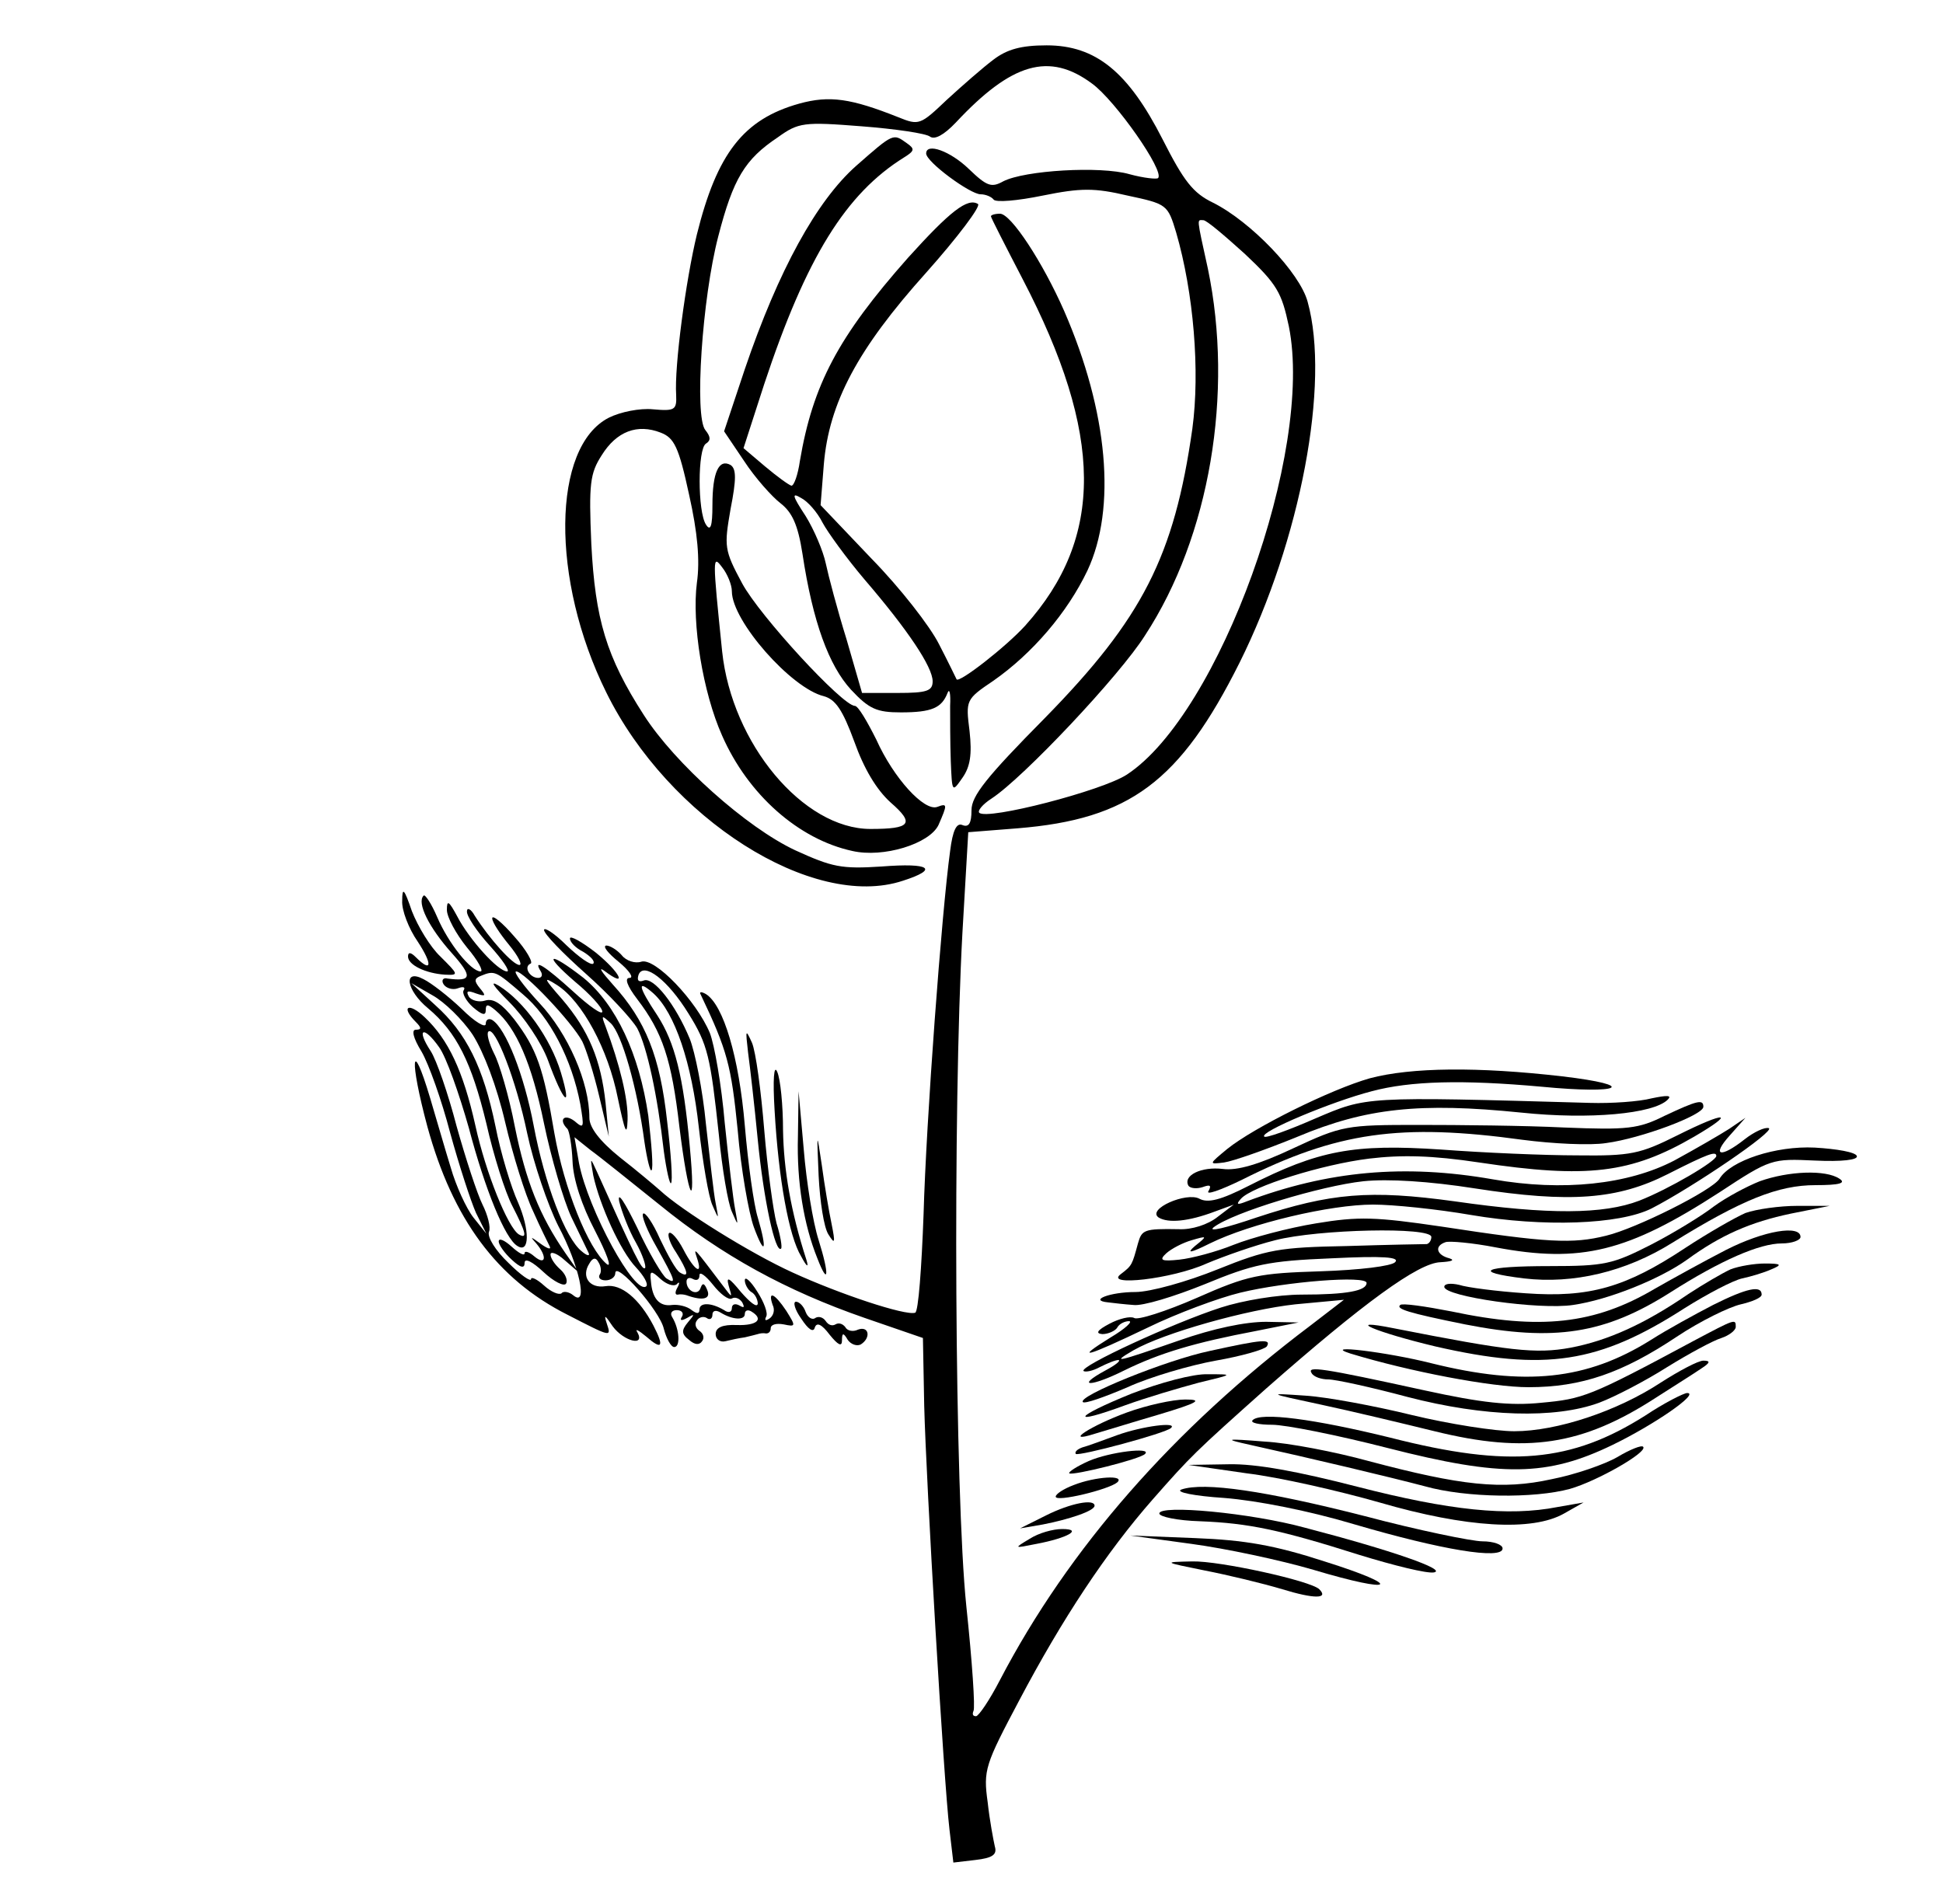 <?xml version="1.0" standalone="no"?>
<!DOCTYPE svg PUBLIC "-//W3C//DTD SVG 20010904//EN"
 "http://www.w3.org/TR/2001/REC-SVG-20010904/DTD/svg10.dtd">
<svg version="1.0" xmlns="http://www.w3.org/2000/svg"
 width="300pt" height="294pt" viewBox="0 0 300 294"
 preserveAspectRatio="xMidYMid meet">
<g transform="translate(0,294) scale(0.1,-0.1)"
fill="#000000" stroke="none">
<path d="M1534 2848 c-16 -12 -48 -40 -72 -62 -41 -39 -43 -40 -75 -27 -73 29
-106 34 -153 21 -86 -24 -127 -77 -158 -202 -17 -70 -35 -204 -32 -248 1 -23
-2 -25 -36 -22 -20 2 -50 -4 -68 -13 -88 -45 -90 -250 -4 -424 96 -195 319
-337 458 -291 56 18 43 28 -33 22 -62 -4 -76 -1 -133 25 -75 35 -186 134 -234
209 -58 90 -75 148 -81 264 -4 93 -2 109 16 137 23 37 55 49 91 35 21 -8 28
-22 44 -96 13 -58 17 -101 12 -136 -8 -62 9 -169 39 -236 40 -91 118 -160 201
-178 48 -11 119 11 133 40 14 32 14 34 -2 28 -20 -7 -67 44 -94 104 -14 28
-28 52 -33 52 -19 0 -147 139 -174 189 -28 52 -28 57 -18 115 9 46 9 62 0 68
-18 10 -28 -11 -28 -62 0 -33 -3 -41 -10 -30 -13 20 -13 117 0 125 8 5 7 11
-1 21 -17 21 -5 203 20 299 23 89 41 119 92 153 32 23 40 24 129 17 52 -4 100
-11 106 -16 7 -5 21 2 40 22 86 92 144 109 210 60 36 -26 113 -136 102 -146
-2 -2 -22 0 -44 6 -45 13 -162 6 -195 -11 -18 -10 -25 -8 -53 19 -29 28 -66
41 -66 24 0 -13 68 -63 84 -63 8 0 17 -4 20 -8 3 -5 37 -2 76 6 59 12 80 12
131 0 61 -13 62 -14 75 -57 27 -93 37 -214 25 -303 -28 -197 -77 -293 -228
-447 -90 -91 -113 -120 -113 -142 0 -20 -4 -27 -14 -23 -9 4 -15 -8 -19 -40
-13 -94 -37 -417 -41 -561 -3 -82 -8 -151 -13 -152 -15 -5 -117 29 -189 62
-66 30 -173 97 -205 127 -8 7 -35 30 -62 51 -31 25 -47 46 -47 61 0 55 -33
130 -77 177 -25 27 -41 49 -36 49 12 0 86 -78 102 -108 6 -12 18 -50 26 -84
l15 -63 -5 52 c-7 66 -26 112 -67 160 -29 33 -30 36 -8 22 39 -25 79 -99 94
-175 11 -52 14 -60 15 -33 1 32 -12 85 -34 144 -7 18 -6 18 8 5 17 -16 41
-100 52 -183 4 -27 9 -47 11 -44 3 3 0 40 -5 84 -14 96 -50 172 -100 213 -54
42 -64 38 -13 -6 23 -19 42 -40 42 -46 0 -6 -20 8 -45 31 -43 39 -63 52 -50
31 3 -5 2 -10 -4 -10 -13 0 -23 17 -12 22 5 1 -6 21 -25 42 -19 22 -34 34 -34
28 0 -6 12 -24 26 -41 14 -17 21 -31 16 -31 -10 0 -46 40 -69 76 -6 11 -12 13
-12 7 -1 -7 15 -31 35 -53 20 -22 32 -40 27 -40 -14 0 -59 50 -77 85 -13 24
-16 26 -16 10 0 -11 14 -37 31 -58 17 -20 26 -37 21 -37 -15 0 -50 44 -67 84
-9 21 -19 36 -21 33 -11 -11 9 -50 43 -88 33 -37 32 -45 -6 -40 -7 2 -10 -3
-6 -9 4 -6 14 -9 22 -6 8 3 12 2 9 -3 -3 -4 3 -16 14 -26 14 -12 20 -14 20 -5
0 10 3 10 15 0 32 -27 56 -82 75 -175 11 -53 30 -118 42 -144 12 -25 24 -50
27 -56 2 -5 -3 -4 -11 3 -25 20 -57 104 -74 194 -15 79 -43 150 -64 163 -5 3
-10 1 -10 -6 0 -7 -17 3 -37 23 -21 20 -47 40 -59 46 -32 17 -27 -17 7 -45 44
-37 67 -83 90 -178 11 -49 29 -106 40 -127 21 -41 24 -52 10 -44 -17 11 -51
95 -67 168 -19 85 -42 133 -78 167 -25 24 -38 17 -14 -7 9 -9 9 -12 0 -12 -7
0 -4 -13 9 -34 11 -19 31 -75 44 -125 14 -51 32 -106 40 -124 l16 -32 -20 25
c-11 14 -27 49 -35 77 -9 29 -23 78 -32 108 -29 97 -32 59 -4 -45 39 -142 107
-235 216 -290 68 -35 68 -35 61 -14 -5 15 -3 14 9 -4 17 -23 51 -32 38 -9 -4
6 2 3 14 -7 24 -21 28 -16 11 17 -22 42 -50 65 -74 61 -25 -4 -38 15 -25 35 5
9 10 10 14 2 4 -6 5 -15 2 -19 -3 -5 1 -9 9 -9 8 0 15 5 15 11 0 20 69 -58 75
-86 4 -15 11 -28 16 -28 10 0 8 28 -3 46 -4 6 -1 11 7 11 8 0 11 -5 8 -10 -4
-6 -1 -7 8 -2 12 7 12 6 1 -7 -10 -12 -10 -18 2 -27 9 -8 16 -8 20 -2 4 5 2
12 -4 16 -6 4 -8 11 -4 16 3 5 10 7 15 4 5 -4 9 -1 9 5 0 6 5 8 13 3 18 -11
37 -12 37 -2 0 6 5 7 10 4 20 -12 9 -22 -22 -21 -23 1 -33 -4 -33 -14 0 -8 7
-13 15 -11 8 2 22 5 30 6 8 2 17 4 20 5 3 1 8 2 13 1 4 0 7 3 7 8 0 6 9 8 20
6 19 -4 19 -3 4 21 -18 27 -29 32 -21 9 4 -8 1 -17 -5 -21 -6 -4 -8 -3 -5 3 3
5 -3 22 -14 39 -10 16 -19 24 -19 17 0 -6 5 -15 10 -18 6 -3 10 -12 10 -18 -1
-7 -12 2 -26 18 -18 22 -23 25 -19 10 6 -20 6 -20 -9 0 -44 58 -46 61 -40 43
10 -29 -4 -20 -21 13 -9 17 -19 28 -22 25 -3 -3 2 -17 11 -30 18 -29 21 -40 6
-31 -6 3 -19 27 -31 52 -11 25 -23 42 -26 39 -3 -3 6 -26 21 -52 29 -52 31
-58 15 -48 -6 4 -27 39 -45 78 -19 39 -31 58 -28 41 4 -16 15 -45 26 -64 10
-18 16 -36 14 -39 -5 -4 -16 19 -74 148 -11 24 -11 24 -6 -5 10 -46 42 -117
66 -142 12 -13 19 -25 16 -29 -17 -16 -90 118 -104 190 l-7 40 25 -20 c14 -10
61 -48 106 -84 97 -79 196 -133 317 -175 l90 -31 2 -105 c3 -118 30 -578 39
-654 l6 -51 34 4 c26 3 34 8 30 21 -2 9 -8 40 -11 68 -7 50 -4 58 49 158 66
125 134 228 206 310 59 67 64 72 175 171 150 132 235 194 269 195 17 1 23 3
14 6 -20 5 -24 19 -6 25 6 2 41 -1 77 -8 132 -25 204 -7 346 85 79 52 81 52
147 49 42 -2 67 1 65 7 -2 6 -31 11 -65 13 -60 3 -130 -20 -147 -48 -11 -18
-129 -77 -175 -88 -52 -13 -91 -11 -254 14 -102 15 -128 16 -194 5 -43 -7 -99
-22 -127 -33 -27 -11 -65 -21 -84 -23 -28 -3 -32 -1 -20 10 8 7 25 16 39 20
24 7 25 7 5 -9 -14 -12 -7 -11 23 4 63 31 186 60 252 60 31 0 99 -7 151 -16
112 -19 229 -15 279 10 64 33 192 120 181 124 -6 2 -23 -6 -37 -17 -38 -30
-52 -26 -23 6 l24 27 -25 -17 c-14 -9 -52 -31 -85 -49 -71 -37 -172 -48 -280
-29 -137 24 -255 13 -380 -34 -15 -6 -17 -5 -9 4 17 19 125 53 198 62 50 6 97
5 170 -6 167 -25 234 -17 332 40 65 38 50 40 -26 2 -58 -29 -72 -32 -155 -31
-49 0 -144 4 -210 9 -135 9 -189 -1 -297 -56 -43 -22 -63 -27 -76 -20 -20 11
-82 -16 -63 -29 15 -9 46 -6 86 9 l30 11 -25 -19 c-15 -12 -40 -20 -60 -19
-54 1 -57 -1 -63 -22 -9 -33 -9 -34 -26 -47 -28 -20 79 -8 132 16 26 11 74 28
106 36 66 17 241 21 241 5 0 -5 -3 -10 -7 -11 -5 0 -60 -1 -123 -3 -105 -2
-123 -5 -200 -36 -47 -19 -104 -35 -127 -35 -39 0 -73 -13 -42 -16 8 -1 25 -3
39 -4 14 -2 63 13 110 32 75 31 98 36 195 40 81 4 107 2 99 -6 -6 -6 -54 -12
-115 -14 -95 -3 -112 -6 -191 -41 -48 -21 -92 -35 -97 -31 -6 3 -23 -1 -38 -9
-19 -10 -22 -15 -11 -16 9 0 20 5 23 10 3 6 12 10 18 10 7 0 -6 -12 -28 -25
-58 -36 -39 -31 57 15 45 22 110 46 143 54 70 17 195 27 195 15 0 -12 -30 -18
-100 -18 -37 0 -91 -9 -125 -20 -74 -24 -219 -91 -212 -98 3 -2 14 0 25 6 12
6 24 11 29 11 4 -1 -5 -8 -20 -16 -48 -26 -23 -26 29 0 55 27 109 43 204 61
l65 13 -50 1 c-32 0 -81 -10 -135 -29 -95 -33 -106 -36 -70 -15 47 27 176 63
250 71 l75 7 -52 -40 c-211 -159 -373 -344 -479 -547 -16 -31 -33 -56 -37 -56
-5 0 -6 3 -4 8 3 4 -2 77 -11 162 -18 173 -21 766 -6 1040 l9 155 76 6 c173
14 251 72 343 256 94 189 140 431 105 557 -12 45 -88 124 -146 153 -31 15 -45
33 -78 98 -53 104 -103 145 -179 145 -39 0 -61 -6 -82 -22z m388 -300 c50 -47
57 -60 68 -112 39 -193 -107 -598 -250 -692 -38 -25 -216 -71 -228 -59 -3 3 5
13 19 22 49 32 198 190 237 252 100 153 137 374 97 566 -18 82 -17 75 -7 75 5
0 33 -24 64 -52z m-792 -521 c0 -46 92 -150 142 -162 18 -5 29 -21 47 -70 15
-42 34 -74 56 -94 38 -33 31 -41 -31 -41 -104 0 -214 132 -229 274 -15 146
-15 150 0 130 8 -10 15 -27 15 -37z m-323 -622 c42 -35 76 -101 89 -170 6 -36
6 -39 -9 -26 -16 12 -25 2 -11 -12 3 -3 7 -26 8 -50 1 -28 14 -68 35 -108 18
-35 26 -57 18 -51 -29 24 -66 117 -81 202 -17 101 -27 130 -62 176 -19 24 -32
33 -45 29 -9 -3 -21 0 -25 6 -5 9 -2 10 11 5 15 -5 16 -4 6 8 -9 11 -9 15 1
19 22 9 23 8 65 -28z m-77 -63 c17 -27 37 -79 50 -135 12 -51 31 -112 43 -137
11 -25 23 -49 26 -55 2 -5 -4 -3 -15 5 -15 11 -16 11 -6 0 17 -20 15 -35 -3
-20 -8 7 -15 9 -15 5 0 -5 -9 0 -20 10 -11 10 -20 14 -20 8 0 -5 9 -18 20 -28
14 -13 20 -14 20 -5 0 8 12 2 29 -14 16 -15 32 -23 35 -18 3 5 -1 15 -9 22 -8
7 -15 17 -15 23 0 5 10 2 22 -9 l22 -19 -21 30 c-40 58 -61 111 -78 195 -9 47
-24 98 -32 113 -8 16 -12 31 -9 34 10 10 43 -75 60 -157 10 -47 32 -111 48
-143 32 -60 47 -127 23 -107 -6 5 -15 7 -18 3 -4 -3 -16 2 -27 12 -11 10 -20
14 -20 10 0 -5 -16 6 -35 25 -20 19 -33 40 -30 48 3 7 -2 26 -10 42 -8 16 -26
71 -40 121 -13 50 -31 102 -40 116 -23 35 -11 40 13 6 11 -15 31 -72 46 -125
25 -95 56 -171 75 -182 19 -12 19 25 1 67 -11 24 -27 77 -35 118 -19 92 -45
144 -93 187 l-37 34 33 -19 c18 -10 46 -37 62 -61z m1920 -187 c0 -8 -73 -51
-119 -69 -55 -21 -139 -22 -285 -1 -131 18 -191 13 -306 -25 -47 -16 -76 -23
-66 -15 30 23 166 64 231 71 38 4 102 0 172 -11 148 -23 221 -17 298 22 63 32
75 36 75 28z m-1605 -198 c4 5 5 2 1 -5 -4 -7 -4 -12 1 -11 4 1 10 0 13 -1 25
-9 38 -6 32 8 -4 10 -7 12 -10 4 -4 -14 -22 -6 -22 9 0 6 5 7 10 4 6 -3 10 -1
10 6 0 6 9 0 21 -15 11 -14 24 -24 29 -21 5 3 12 0 16 -6 4 -8 3 -9 -4 -5 -7
4 -12 2 -12 -4 0 -6 -5 -8 -12 -3 -20 12 -38 12 -38 1 0 -7 -4 -7 -12 -1 -7 6
-21 9 -30 8 -20 -3 -31 10 -33 37 -2 16 0 17 15 3 9 -8 20 -12 25 -8z"/>
<path d="M786 1393 c23 -23 50 -63 60 -90 24 -66 38 -79 20 -19 -16 53 -57
110 -96 134 -15 9 -8 -1 16 -25z"/>
<path d="M1322 2684 c-61 -54 -120 -161 -172 -314 l-32 -96 31 -46 c17 -26 43
-55 56 -65 18 -14 27 -33 34 -78 16 -106 41 -173 75 -210 28 -30 40 -35 77
-35 48 0 63 7 72 30 3 8 5 -1 4 -20 0 -19 0 -57 1 -85 2 -49 2 -49 18 -26 12
17 15 36 11 72 -6 48 -6 49 37 78 60 42 114 105 145 170 45 96 32 245 -36 401
-33 75 -82 150 -99 150 -8 0 -14 -2 -14 -4 0 -2 22 -45 49 -97 125 -240 126
-399 4 -535 -30 -33 -102 -89 -106 -83 -1 2 -13 27 -27 54 -14 28 -60 87 -104
132 l-79 83 5 63 c8 95 52 178 158 296 49 55 85 103 80 106 -16 10 -43 -11
-108 -83 -108 -122 -147 -196 -167 -314 -3 -21 -9 -38 -13 -38 -4 1 -22 14
-41 30 l-33 28 32 99 c65 196 126 294 216 350 16 10 17 13 4 22 -21 15 -20 16
-78 -35z m-52 -551 c8 -15 37 -55 65 -88 67 -78 105 -135 105 -157 0 -15 -9
-18 -54 -18 l-55 0 -24 83 c-14 45 -28 98 -32 117 -4 19 -18 52 -31 73 -21 32
-22 37 -7 28 10 -5 25 -22 33 -38z"/>
<path d="M621 1549 c-1 -14 10 -43 24 -63 23 -35 22 -49 -3 -24 -8 8 -12 8
-12 1 0 -13 27 -26 57 -28 22 -1 21 0 -7 28 -16 15 -35 47 -44 70 -12 35 -15
38 -15 16z"/>
<path d="M840 1504 c0 -6 29 -36 65 -68 36 -32 71 -70 79 -84 15 -29 31 -102
41 -190 4 -29 9 -51 11 -49 3 2 0 46 -6 96 -11 100 -33 155 -84 211 -17 19
-23 28 -13 21 37 -28 25 -3 -13 28 -22 17 -40 27 -40 22 0 -6 9 -15 21 -21 11
-7 18 -14 15 -18 -4 -3 -22 10 -41 28 -19 19 -35 29 -35 24z"/>
<path d="M955 1455 c17 -14 24 -25 17 -25 -8 0 -4 -12 12 -33 39 -51 53 -93
65 -197 14 -113 26 -136 16 -30 -10 109 -23 160 -50 202 -30 45 -32 57 -6 34
33 -30 59 -107 70 -207 6 -53 15 -107 21 -120 10 -23 10 -23 5 3 -3 14 -9 70
-15 122 -5 53 -17 112 -25 132 -22 53 -56 96 -71 90 -8 -3 -11 0 -8 9 8 20 45
-8 77 -60 30 -48 34 -67 47 -188 5 -52 14 -105 20 -118 10 -23 10 -23 5 4 -3
15 -10 75 -16 133 -5 59 -16 121 -23 139 -21 50 -85 117 -106 110 -9 -3 -23 1
-30 10 -7 8 -18 15 -24 15 -6 -1 3 -12 19 -25z"/>
<path d="M1082 1404 c41 -86 47 -109 57 -209 5 -60 17 -128 25 -150 17 -46 21
-36 6 15 -6 19 -15 83 -20 142 -9 106 -33 186 -60 203 -7 4 -11 4 -8 -1z"/>
<path d="M1155 1315 c3 -22 10 -83 15 -135 9 -92 27 -176 36 -168 2 2 -1 20
-7 39 -5 19 -14 84 -19 144 -5 61 -13 121 -19 135 -10 22 -10 20 -6 -15z"/>
<path d="M1196 1225 c6 -105 22 -194 41 -225 9 -17 12 -18 8 -5 -24 74 -35
139 -36 200 0 38 -4 79 -9 90 -5 12 -7 -11 -4 -60z"/>
<path d="M2115 1275 c-60 -17 -179 -76 -220 -109 -29 -24 -29 -24 -5 -21 14 2
65 20 114 40 105 44 188 53 345 37 105 -11 204 -2 226 20 7 7 -1 7 -25 2 -19
-5 -62 -8 -95 -7 -351 10 -344 10 -424 -24 -41 -18 -77 -31 -79 -28 -8 7 104
54 166 70 60 16 140 18 262 7 124 -12 151 2 32 16 -130 15 -233 14 -297 -3z"/>
<path d="M1232 1185 c-2 -70 9 -136 30 -188 17 -44 19 -26 2 28 -9 28 -19 91
-23 140 l-8 90 -1 -70z"/>
<path d="M2570 1217 c-40 -20 -57 -22 -155 -18 -60 3 -162 4 -225 4 -111 0
-118 -1 -193 -36 -53 -25 -87 -35 -109 -32 -33 4 -62 -10 -53 -26 3 -4 13 -5
22 -2 11 4 14 3 9 -6 -5 -7 18 1 51 17 147 74 245 88 434 62 46 -6 104 -9 129
-5 53 7 150 43 150 56 0 12 -9 10 -60 -14z"/>
<path d="M1264 1124 c2 -39 8 -79 15 -90 10 -16 11 -14 5 16 -4 19 -11 60 -15
90 -8 54 -8 54 -5 -16z"/>
<path d="M2717 1116 c-20 -8 -52 -25 -71 -39 -18 -14 -62 -41 -97 -59 -59 -30
-71 -33 -156 -33 -103 0 -122 -9 -40 -19 76 -9 157 10 229 55 108 67 164 89
221 89 37 0 48 3 37 10 -21 14 -78 12 -123 -4z"/>
<path d="M2695 1067 c-16 -7 -58 -31 -93 -54 -92 -61 -148 -77 -246 -70 -45 3
-91 9 -103 13 -13 3 -23 2 -23 -3 0 -15 147 -36 199 -28 55 8 134 40 176 70
52 38 98 58 160 71 l60 12 -50 0 c-27 0 -63 -5 -80 -11z"/>
<path d="M2665 1010 c-33 -17 -82 -44 -110 -60 -93 -55 -177 -64 -314 -35 -41
8 -76 13 -79 10 -7 -6 11 -12 100 -30 138 -27 216 -15 318 50 77 49 137 75
171 75 16 0 29 5 29 10 0 19 -56 10 -115 -20z"/>
<path d="M2672 980 c-13 -6 -42 -23 -65 -38 -67 -46 -124 -72 -182 -83 -54
-10 -95 -5 -273 30 -80 16 -28 -6 64 -28 170 -39 253 -26 385 59 35 22 75 43
89 46 14 3 34 9 45 14 17 7 16 9 -10 9 -16 0 -40 -4 -53 -9z"/>
<path d="M2645 925 c-27 -14 -71 -38 -96 -54 -99 -62 -194 -72 -339 -36 -67
17 -172 30 -125 15 92 -28 218 -52 275 -52 82 0 145 22 229 78 36 24 81 46 99
50 17 4 32 10 32 15 0 15 -23 10 -75 -16z"/>
<path d="M1237 904 c11 -17 19 -22 21 -14 3 9 11 5 23 -11 13 -16 19 -19 19
-9 0 12 2 13 9 1 5 -7 14 -10 20 -7 16 10 13 29 -4 23 -8 -4 -17 -2 -20 4 -4
5 -10 7 -15 4 -5 -3 -11 -1 -15 5 -4 6 -11 8 -16 5 -5 -4 -12 1 -15 9 -3 9
-10 16 -15 16 -5 0 -2 -12 8 -26z"/>
<path d="M2614 869 c-160 -86 -170 -89 -234 -95 -49 -5 -93 0 -180 19 -160 35
-182 38 -175 27 3 -6 15 -10 26 -10 11 0 66 -12 122 -27 119 -31 228 -34 296
-9 24 9 72 34 105 55 34 21 71 41 84 45 12 4 22 12 22 17 0 13 0 13 -66 -22z"/>
<path d="M1868 854 c-67 -14 -205 -70 -196 -79 3 -3 34 8 69 23 35 16 97 34
136 41 40 7 75 17 79 22 7 12 -6 11 -88 -7z"/>
<path d="M2564 805 c-67 -44 -160 -75 -226 -75 -29 0 -100 11 -158 25 -57 14
-132 28 -165 30 -59 4 -59 4 25 -14 47 -10 126 -29 175 -41 142 -35 228 -22
342 52 28 18 60 38 70 45 14 9 14 12 3 12 -8 0 -38 -16 -66 -34z"/>
<path d="M1747 788 c-89 -36 -97 -50 -10 -18 33 12 84 27 114 35 54 13 54 13
14 13 -22 1 -74 -13 -118 -30z"/>
<path d="M2540 754 c-114 -72 -209 -81 -393 -34 -118 29 -201 40 -213 27 -4
-4 10 -7 30 -7 21 0 101 -16 179 -36 176 -45 246 -44 347 5 64 31 135 80 115
80 -5 0 -35 -15 -65 -35z"/>
<path d="M1740 759 c-55 -20 -100 -49 -50 -33 14 4 59 18 100 30 60 18 68 23
40 23 -19 0 -60 -9 -90 -20z"/>
<path d="M1725 724 c-22 -8 -46 -17 -54 -19 -8 -3 -12 -7 -10 -10 5 -4 139 32
147 40 11 10 -44 3 -83 -11z"/>
<path d="M1930 709 c95 -21 217 -50 270 -64 64 -18 169 -19 224 -4 42 12 121
57 113 65 -2 3 -20 -4 -40 -16 -19 -11 -65 -27 -101 -34 -77 -17 -140 -10
-283 28 -51 14 -123 28 -160 30 -62 5 -64 4 -23 -5z"/>
<path d="M1681 684 c-18 -8 -32 -17 -30 -19 5 -4 110 22 117 30 11 11 -55 3
-87 -11z"/>
<path d="M1925 665 c50 -6 142 -27 205 -45 134 -39 236 -45 285 -17 l30 17
-40 -7 c-76 -15 -168 -5 -308 31 -93 24 -158 36 -200 35 l-62 -1 90 -13z"/>
<path d="M1658 647 c-16 -6 -28 -14 -28 -18 0 -9 82 11 95 22 13 12 -34 9 -67
-4z"/>
<path d="M1824 640 c-10 -4 20 -10 66 -13 51 -4 132 -20 202 -41 133 -39 228
-55 228 -37 0 6 -14 11 -31 11 -16 0 -99 17 -182 39 -153 39 -248 53 -283 41z"/>
<path d="M1615 600 l-40 -20 35 6 c41 8 80 21 80 29 0 11 -37 4 -75 -15z"/>
<path d="M1790 603 c0 -5 28 -11 63 -12 75 -3 123 -13 246 -52 52 -16 104 -29
115 -27 21 4 -65 34 -199 69 -84 23 -225 36 -225 22z"/>
<path d="M1590 564 c-25 -15 -25 -15 10 -8 48 9 73 23 40 23 -14 0 -36 -6 -50
-15z"/>
<path d="M1840 556 c52 -7 137 -25 188 -40 127 -38 141 -26 17 13 -77 25 -123
33 -200 36 l-100 4 95 -13z"/>
<path d="M1860 515 c36 -7 90 -20 120 -29 49 -15 72 -15 57 0 -13 13 -154 44
-196 43 -46 -1 -45 -1 19 -14z"/>
</g>
</svg>
